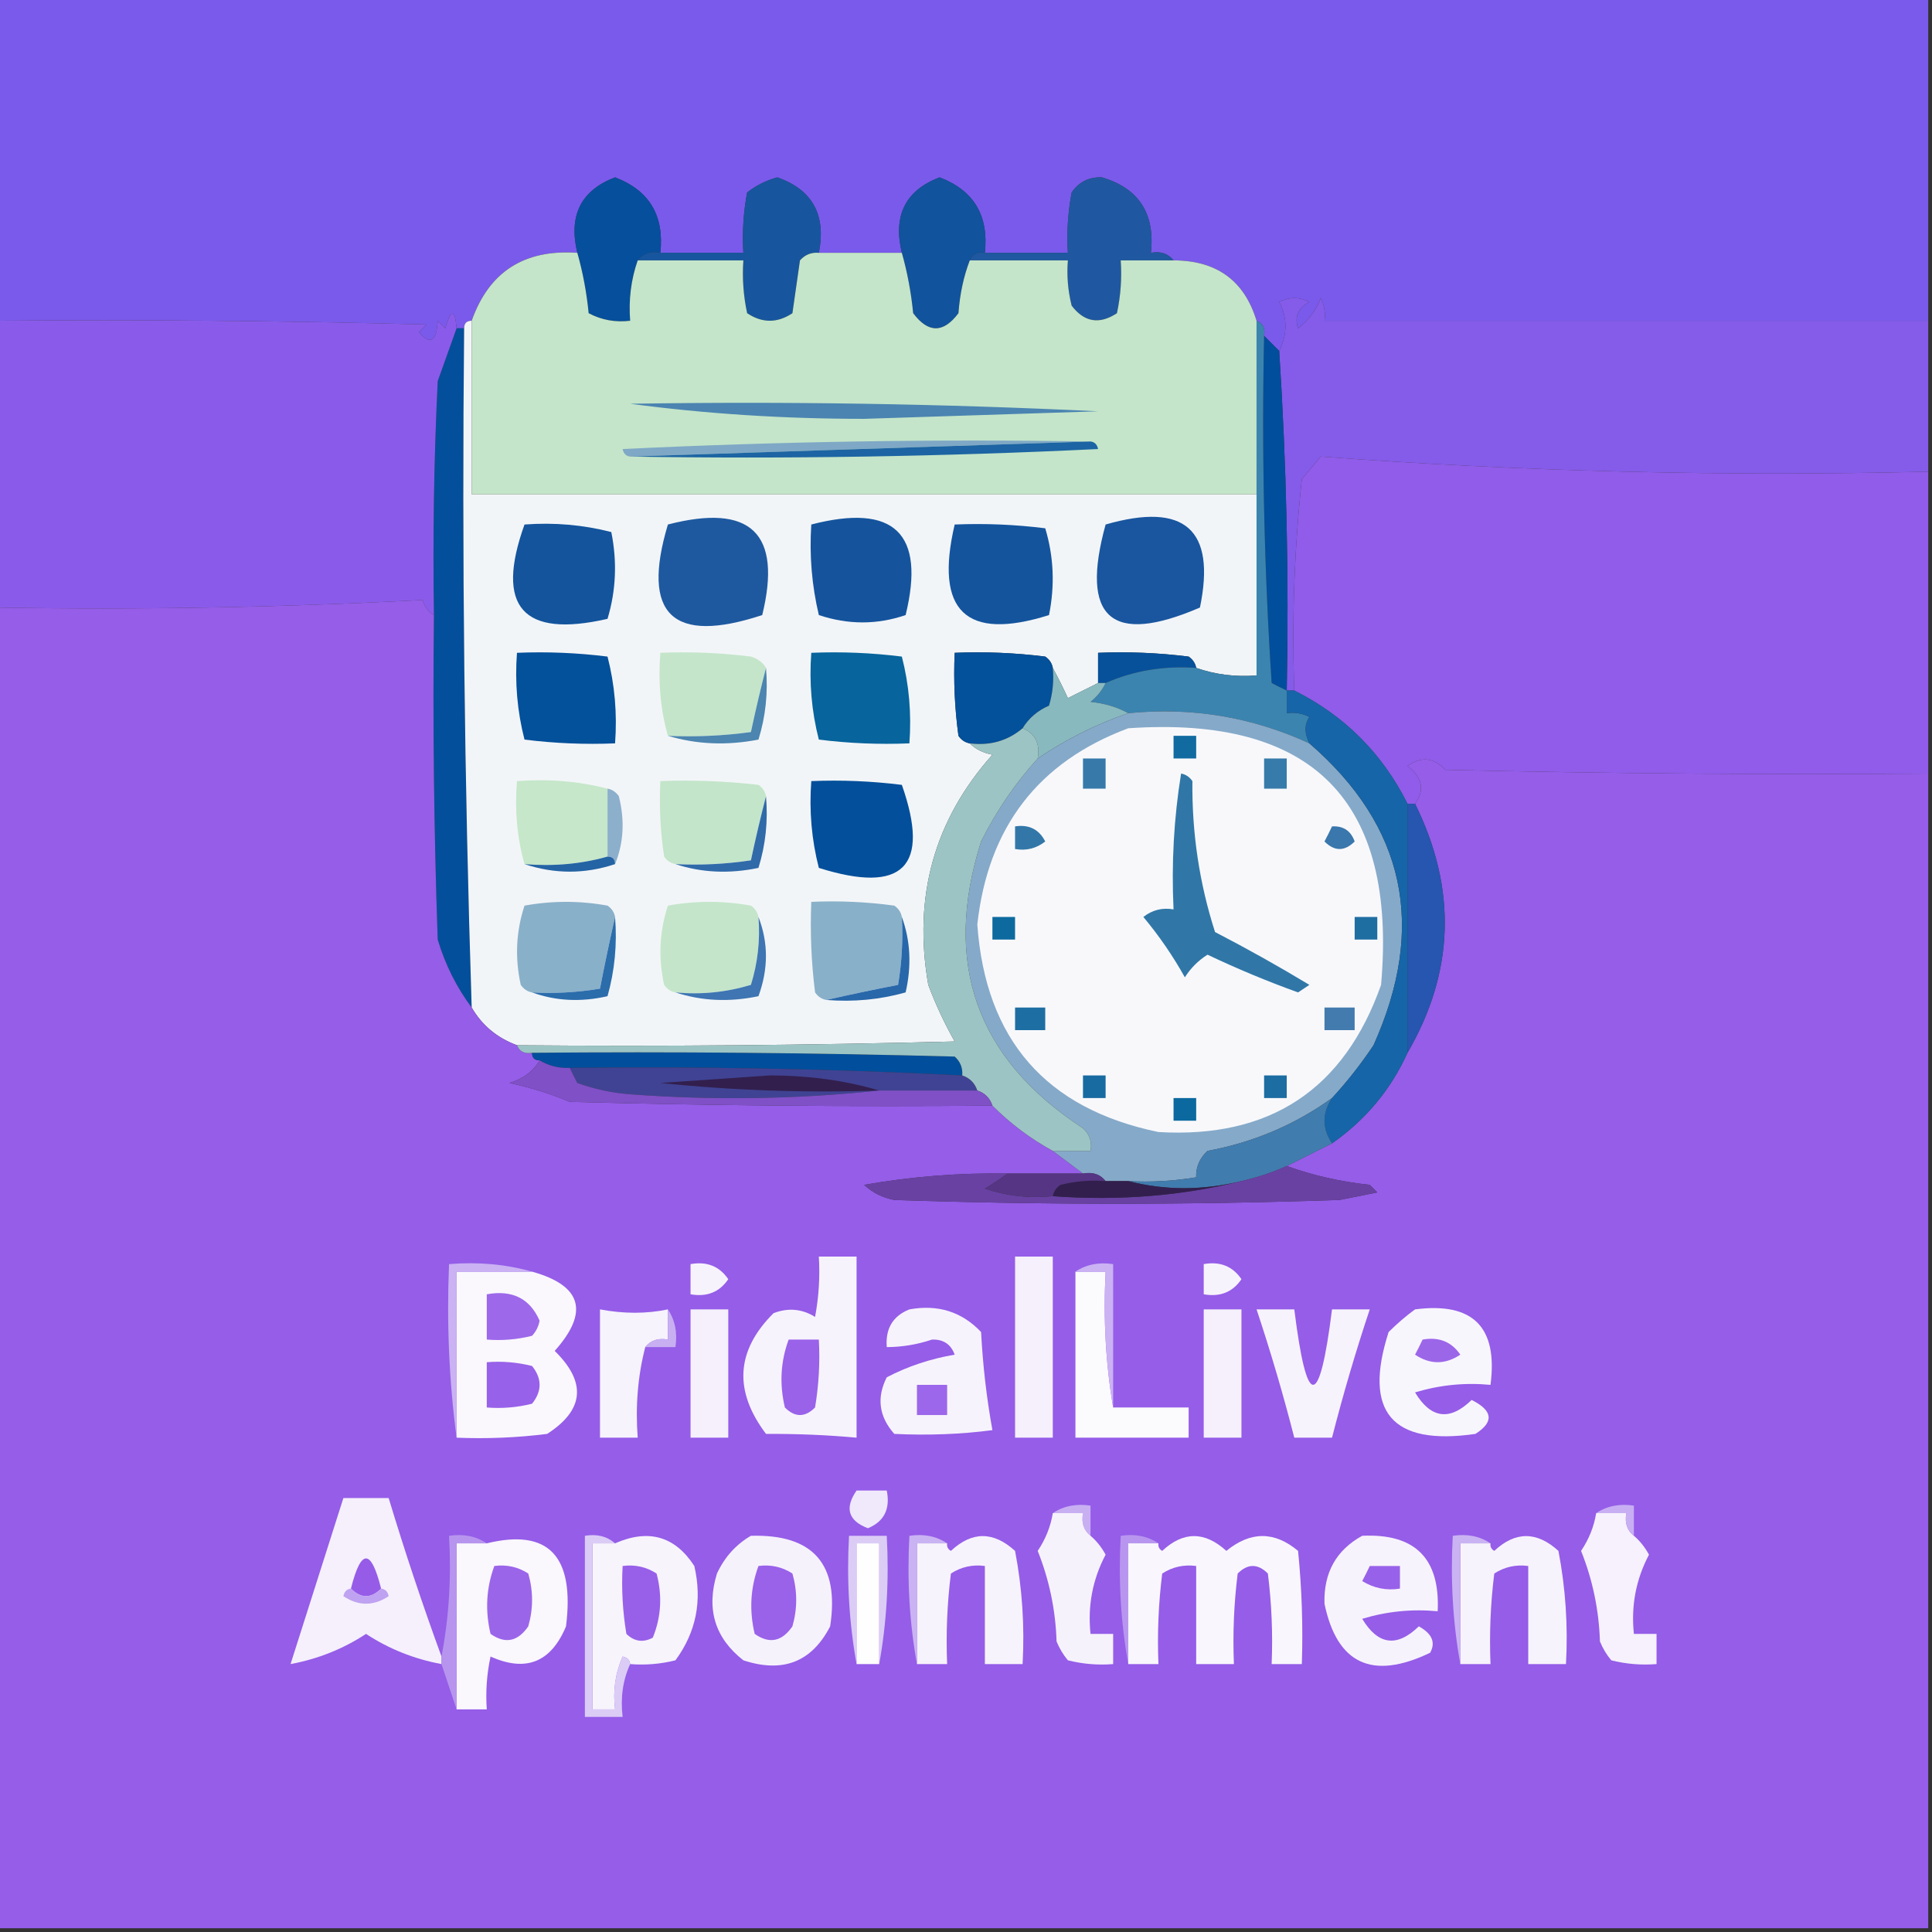 <?xml version="1.0" encoding="UTF-8"?>
<!DOCTYPE svg PUBLIC "-//W3C//DTD SVG 1.1//EN" "http://www.w3.org/Graphics/SVG/1.1/DTD/svg11.dtd">
<svg xmlns="http://www.w3.org/2000/svg" version="1.1" width="256px" height="256px" style="shape-rendering:geometricPrecision; text-rendering:geometricPrecision; image-rendering:optimizeQuality; fill-rule:evenodd; clip-rule:evenodd" xmlns:xlink="http://www.w3.org/1999/xlink">
<rect width="100%" height="100%" fill="#333333" stroke="none"/>
<g><path style="opacity:1" fill="#7a5aeb" d="M -0.5,-0.5 C 84.833,-0.5 170.167,-0.5 255.5,-0.5C 255.5,13.833 255.5,28.167 255.5,42.5C 228.833,42.5 202.167,42.5 175.5,42.5C 175.649,41.448 175.483,40.448 175,39.5C 174.385,41.116 173.385,42.45 172,43.5C 171.493,42.004 171.993,40.837 173.5,40C 172.167,39.333 170.833,39.333 169.5,40C 170.605,42.12 170.605,44.287 169.5,46.5C 168.833,45.833 168.167,45.167 167.5,44.5C 167.672,43.508 167.338,42.842 166.5,42.5C 164.88,37.177 161.214,34.51 155.5,34.5C 154.791,33.596 153.791,33.263 152.5,33.5C 153.064,28.276 150.897,24.943 146,23.5C 144.289,23.439 142.956,24.106 142,25.5C 141.503,28.146 141.336,30.813 141.5,33.5C 137.833,33.5 134.167,33.5 130.5,33.5C 131.034,28.557 129.034,25.224 124.5,23.5C 119.977,25.222 118.311,28.555 119.5,33.5C 115.833,33.5 112.167,33.5 108.5,33.5C 109.494,28.479 107.66,25.145 103,23.5C 101.527,23.903 100.194,24.57 99,25.5C 98.503,28.146 98.336,30.813 98.5,33.5C 94.833,33.5 91.167,33.5 87.5,33.5C 88.034,28.557 86.034,25.224 81.5,23.5C 76.977,25.222 75.311,28.555 76.5,33.5C 69.465,33.008 64.799,36.008 62.5,42.5C 61.833,42.5 61.5,42.833 61.5,43.5C 61.167,43.5 60.833,43.5 60.5,43.5C 60.279,40.903 59.779,40.903 59,43.5C 58.667,43.167 58.333,42.833 58,42.5C 57.851,45.279 57.017,45.779 55.5,44C 55.833,43.667 56.167,43.333 56.5,43C 37.503,42.5 18.503,42.333 -0.5,42.5C -0.5,28.167 -0.5,13.833 -0.5,-0.5 Z"/></g>
<g><path style="opacity:1" fill="#1f58a0" d="M 155.5,34.5 C 153.167,34.5 150.833,34.5 148.5,34.5C 148.663,36.857 148.497,39.19 148,41.5C 145.67,43.032 143.67,42.698 142,40.5C 141.505,38.527 141.338,36.527 141.5,34.5C 137.167,34.5 132.833,34.5 128.5,34.5C 128.842,33.662 129.508,33.328 130.5,33.5C 134.167,33.5 137.833,33.5 141.5,33.5C 141.336,30.813 141.503,28.146 142,25.5C 142.956,24.106 144.289,23.439 146,23.5C 150.897,24.943 153.064,28.276 152.5,33.5C 153.791,33.263 154.791,33.596 155.5,34.5 Z"/></g>
<g><path style="opacity:1" fill="#064f9c" d="M 87.5,33.5 C 86.209,33.263 85.209,33.596 84.5,34.5C 83.612,37.054 83.279,39.721 83.5,42.5C 81.533,42.739 79.7,42.406 78,41.5C 77.728,38.746 77.228,36.08 76.5,33.5C 75.311,28.555 76.977,25.222 81.5,23.5C 86.034,25.224 88.034,28.557 87.5,33.5 Z"/></g>
<g><path style="opacity:1" fill="#17569e" d="M 108.5,33.5 C 107.504,33.414 106.671,33.748 106,34.5C 105.667,36.833 105.333,39.167 105,41.5C 103,42.833 101,42.833 99,41.5C 98.503,39.19 98.337,36.857 98.5,34.5C 93.833,34.5 89.167,34.5 84.5,34.5C 85.209,33.596 86.209,33.263 87.5,33.5C 91.167,33.5 94.833,33.5 98.5,33.5C 98.336,30.813 98.503,28.146 99,25.5C 100.194,24.57 101.527,23.903 103,23.5C 107.66,25.145 109.494,28.479 108.5,33.5 Z"/></g>
<g><path style="opacity:1" fill="#11539d" d="M 130.5,33.5 C 129.508,33.328 128.842,33.662 128.5,34.5C 127.686,36.631 127.186,38.964 127,41.5C 125,44.167 123,44.167 121,41.5C 120.728,38.746 120.228,36.08 119.5,33.5C 118.311,28.555 119.977,25.222 124.5,23.5C 129.034,25.224 131.034,28.557 130.5,33.5 Z"/></g>
<g><path style="opacity:1" fill="#c4e5c9" d="M 76.5,33.5 C 77.228,36.08 77.728,38.746 78,41.5C 79.7,42.406 81.533,42.739 83.5,42.5C 83.279,39.721 83.612,37.054 84.5,34.5C 89.167,34.5 93.833,34.5 98.5,34.5C 98.337,36.857 98.503,39.19 99,41.5C 101,42.833 103,42.833 105,41.5C 105.333,39.167 105.667,36.833 106,34.5C 106.671,33.748 107.504,33.414 108.5,33.5C 112.167,33.5 115.833,33.5 119.5,33.5C 120.228,36.08 120.728,38.746 121,41.5C 123,44.167 125,44.167 127,41.5C 127.186,38.964 127.686,36.631 128.5,34.5C 132.833,34.5 137.167,34.5 141.5,34.5C 141.338,36.527 141.505,38.527 142,40.5C 143.67,42.698 145.67,43.032 148,41.5C 148.497,39.19 148.663,36.857 148.5,34.5C 150.833,34.5 153.167,34.5 155.5,34.5C 161.214,34.51 164.88,37.177 166.5,42.5C 166.5,50.167 166.5,57.833 166.5,65.5C 131.833,65.5 97.167,65.5 62.5,65.5C 62.5,57.833 62.5,50.167 62.5,42.5C 64.799,36.008 69.465,33.008 76.5,33.5 Z"/></g>
<g><path style="opacity:1" fill="#855be9" d="M 255.5,42.5 C 255.5,49.167 255.5,55.833 255.5,62.5C 228.44,63.153 201.607,62.486 175,60.5C 174.167,61.5 173.333,62.5 172.5,63.5C 171.502,72.81 171.168,82.143 171.5,91.5C 171.167,91.5 170.833,91.5 170.5,91.5C 170.801,76.452 170.468,61.452 169.5,46.5C 170.605,44.287 170.605,42.12 169.5,40C 170.833,39.333 172.167,39.333 173.5,40C 171.993,40.837 171.493,42.004 172,43.5C 173.385,42.45 174.385,41.116 175,39.5C 175.483,40.448 175.649,41.448 175.5,42.5C 202.167,42.5 228.833,42.5 255.5,42.5 Z"/></g>
<g><path style="opacity:1" fill="#014e9c" d="M 167.5,44.5 C 168.167,45.167 168.833,45.833 169.5,46.5C 170.468,61.452 170.801,76.452 170.5,91.5C 169.85,91.196 169.183,90.863 168.5,90.5C 167.501,75.181 167.167,59.848 167.5,44.5 Z"/></g>
<g><path style="opacity:1" fill="#4b84b1" d="M 83.5,53.5 C 104.177,53.167 124.844,53.5 145.5,54.5C 135.167,54.833 124.833,55.167 114.5,55.5C 103.811,55.499 93.478,54.832 83.5,53.5 Z"/></g>
<g><path style="opacity:1" fill="#7fa8c6" d="M 144.5,58.5 C 124.167,59.167 103.833,59.833 83.5,60.5C 82.957,60.44 82.624,60.107 82.5,59.5C 103.156,58.5 123.823,58.167 144.5,58.5 Z"/></g>
<g><path style="opacity:1" fill="#034f9c" d="M 60.5,43.5 C 60.833,43.5 61.167,43.5 61.5,43.5C 61.198,73.525 61.531,103.525 62.5,133.5C 60.503,130.84 59.003,127.84 58,124.5C 57.5,110.171 57.333,95.837 57.5,81.5C 57.334,71.161 57.5,60.828 58,50.5C 58.847,48.146 59.681,45.812 60.5,43.5 Z"/></g>
<g><path style="opacity:1" fill="#1c64a3" d="M 144.5,58.5 C 145.043,58.56 145.376,58.893 145.5,59.5C 124.844,60.5 104.177,60.833 83.5,60.5C 103.833,59.833 124.167,59.167 144.5,58.5 Z"/></g>
<g><path style="opacity:1" fill="#8a5bea" d="M 60.5,43.5 C 59.681,45.812 58.847,48.146 58,50.5C 57.5,60.828 57.334,71.161 57.5,81.5C 56.778,81.082 56.278,80.416 56,79.5C 37.243,80.493 18.41,80.826 -0.5,80.5C -0.5,67.833 -0.5,55.167 -0.5,42.5C 18.503,42.333 37.503,42.5 56.5,43C 56.167,43.333 55.833,43.667 55.5,44C 57.017,45.779 57.851,45.279 58,42.5C 58.333,42.833 58.667,43.167 59,43.5C 59.779,40.903 60.279,40.903 60.5,43.5 Z"/></g>
<g><path style="opacity:1" fill="#f2f5f8" d="M 62.5,42.5 C 62.5,50.167 62.5,57.833 62.5,65.5C 97.167,65.5 131.833,65.5 166.5,65.5C 166.5,73.5 166.5,81.5 166.5,89.5C 163.721,89.721 161.054,89.388 158.5,88.5C 158.389,87.883 158.056,87.383 157.5,87C 153.514,86.501 149.514,86.335 145.5,86.5C 145.5,87.833 145.5,89.167 145.5,90.5C 144.193,91.153 142.86,91.82 141.5,92.5C 140.828,91.051 140.161,89.718 139.5,88.5C 139.389,87.883 139.056,87.383 138.5,87C 134.514,86.501 130.514,86.335 126.5,86.5C 126.335,90.182 126.501,93.848 127,97.5C 127.383,98.056 127.883,98.389 128.5,98.5C 129.263,99.268 130.263,99.768 131.5,100C 123.793,108.643 120.96,118.81 123,130.5C 123.977,133.102 125.144,135.602 126.5,138C 107.17,138.5 87.836,138.667 68.5,138.5C 65.865,137.527 63.865,135.86 62.5,133.5C 61.531,103.525 61.198,73.525 61.5,43.5C 61.5,42.833 61.833,42.5 62.5,42.5 Z"/></g>
<g><path style="opacity:1" fill="#13549d" d="M 69.5,69.5 C 73.437,69.207 77.27,69.54 81,70.5C 81.793,74.423 81.626,78.256 80.5,82C 69.25,84.582 65.584,80.415 69.5,69.5 Z"/></g>
<g><path style="opacity:1" fill="#1e59a0" d="M 88.5,69.5 C 99.487,66.656 103.654,70.656 101,81.5C 89.091,85.424 84.925,81.424 88.5,69.5 Z"/></g>
<g><path style="opacity:1" fill="#15549d" d="M 107.5,69.5 C 118.487,66.656 122.654,70.656 120,81.5C 116.214,82.795 112.38,82.795 108.5,81.5C 107.567,77.57 107.234,73.57 107.5,69.5 Z"/></g>
<g><path style="opacity:1" fill="#14549d" d="M 126.5,69.5 C 130.514,69.335 134.514,69.501 138.5,70C 139.626,73.744 139.793,77.577 139,81.5C 127.975,84.979 123.809,80.979 126.5,69.5 Z"/></g>
<g><path style="opacity:1" fill="#19569f" d="M 146.5,69.5 C 156.973,66.483 161.139,70.15 159,80.5C 147.245,85.581 143.078,81.914 146.5,69.5 Z"/></g>
<g><path style="opacity:1" fill="#905ce9" d="M 255.5,62.5 C 255.5,75.833 255.5,89.167 255.5,102.5C 234.164,102.667 212.831,102.5 191.5,102C 189.973,100.368 188.307,100.201 186.5,101.5C 188.484,103.046 188.817,104.713 187.5,106.5C 187.167,106.5 186.833,106.5 186.5,106.5C 183.16,99.827 178.16,94.827 171.5,91.5C 171.168,82.143 171.502,72.81 172.5,63.5C 173.333,62.5 174.167,61.5 175,60.5C 201.607,62.486 228.44,63.153 255.5,62.5 Z"/></g>
<g><path style="opacity:1" fill="#03509b" d="M 68.5,86.5 C 72.514,86.335 76.514,86.501 80.5,87C 81.46,90.73 81.793,94.563 81.5,98.5C 77.486,98.665 73.486,98.499 69.5,98C 68.54,94.27 68.207,90.437 68.5,86.5 Z"/></g>
<g><path style="opacity:1" fill="#c4e5ca" d="M 101.5,88.5 C 100.795,91.228 100.128,94.061 99.5,97C 95.848,97.499 92.182,97.665 88.5,97.5C 87.518,94.038 87.185,90.371 87.5,86.5C 91.514,86.335 95.514,86.501 99.5,87C 100.416,87.278 101.082,87.778 101.5,88.5 Z"/></g>
<g><path style="opacity:1" fill="#07649c" d="M 107.5,86.5 C 111.514,86.335 115.514,86.501 119.5,87C 120.46,90.73 120.793,94.563 120.5,98.5C 116.486,98.665 112.486,98.499 108.5,98C 107.54,94.27 107.207,90.437 107.5,86.5 Z"/></g>
<g><path style="opacity:1" fill="#03509b" d="M 139.5,88.5 C 139.66,90.199 139.494,91.866 139,93.5C 137.482,94.163 136.315,95.163 135.5,96.5C 133.521,98.168 131.188,98.834 128.5,98.5C 127.883,98.389 127.383,98.056 127,97.5C 126.501,93.848 126.335,90.182 126.5,86.5C 130.514,86.335 134.514,86.501 138.5,87C 139.056,87.383 139.389,87.883 139.5,88.5 Z"/></g>
<g><path style="opacity:1" fill="#07519b" d="M 158.5,88.5 C 154.21,88.198 150.21,88.864 146.5,90.5C 146.167,90.5 145.833,90.5 145.5,90.5C 145.5,89.167 145.5,87.833 145.5,86.5C 149.514,86.335 153.514,86.501 157.5,87C 158.056,87.383 158.389,87.883 158.5,88.5 Z"/></g>
<g><path style="opacity:1" fill="#3b84af" d="M 166.5,42.5 C 167.338,42.842 167.672,43.508 167.5,44.5C 167.167,59.848 167.501,75.181 168.5,90.5C 169.183,90.863 169.85,91.196 170.5,91.5C 170.5,92.5 170.5,93.5 170.5,94.5C 171.552,94.35 172.552,94.517 173.5,95C 172.829,95.986 172.829,97.153 173.5,98.5C 165.905,95.001 157.905,93.668 149.5,94.5C 148.048,93.698 146.382,93.198 144.5,93C 145.381,92.292 146.047,91.458 146.5,90.5C 150.21,88.864 154.21,88.198 158.5,88.5C 161.054,89.388 163.721,89.721 166.5,89.5C 166.5,81.5 166.5,73.5 166.5,65.5C 166.5,57.833 166.5,50.167 166.5,42.5 Z"/></g>
<g><path style="opacity:1" fill="#88b9bf" d="M 139.5,88.5 C 140.161,89.718 140.828,91.051 141.5,92.5C 142.86,91.82 144.193,91.153 145.5,90.5C 145.833,90.5 146.167,90.5 146.5,90.5C 146.047,91.458 145.381,92.292 144.5,93C 146.382,93.198 148.048,93.698 149.5,94.5C 145.297,95.935 141.297,97.935 137.5,100.5C 137.843,98.517 137.176,97.183 135.5,96.5C 136.315,95.163 137.482,94.163 139,93.5C 139.494,91.866 139.66,90.199 139.5,88.5 Z"/></g>
<g><path style="opacity:1" fill="#4b85b0" d="M 101.5,88.5 C 101.784,91.777 101.451,94.943 100.5,98C 96.311,98.812 92.311,98.645 88.5,97.5C 92.182,97.665 95.848,97.499 99.5,97C 100.128,94.061 100.795,91.228 101.5,88.5 Z"/></g>
<g><path style="opacity:1" fill="#955de8" d="M 57.5,81.5 C 57.333,95.837 57.5,110.171 58,124.5C 59.003,127.84 60.503,130.84 62.5,133.5C 63.865,135.86 65.865,137.527 68.5,138.5C 68.842,139.338 69.508,139.672 70.5,139.5C 70.5,140.167 70.833,140.5 71.5,140.5C 70.665,141.943 69.332,142.943 67.5,143.5C 70.304,144.105 72.971,144.938 75.5,146C 94.164,146.5 112.83,146.667 131.5,146.5C 133.878,148.878 136.545,150.878 139.5,152.5C 140.833,153.5 142.167,154.5 143.5,155.5C 140.167,155.5 136.833,155.5 133.5,155.5C 127.12,155.393 120.787,155.893 114.5,157C 115.623,158.044 116.956,158.71 118.5,159C 138.167,159.667 157.833,159.667 177.5,159C 179.167,158.667 180.833,158.333 182.5,158C 182.167,157.667 181.833,157.333 181.5,157C 177.608,156.581 173.942,155.748 170.5,154.5C 172.5,153.5 174.5,152.5 176.5,151.5C 180.957,148.381 184.291,144.381 186.5,139.5C 192.734,128.769 193.068,117.769 187.5,106.5C 188.817,104.713 188.484,103.046 186.5,101.5C 188.307,100.201 189.973,100.368 191.5,102C 212.831,102.5 234.164,102.667 255.5,102.5C 255.5,153.5 255.5,204.5 255.5,255.5C 170.167,255.5 84.833,255.5 -0.5,255.5C -0.5,197.167 -0.5,138.833 -0.5,80.5C 18.41,80.826 37.243,80.493 56,79.5C 56.278,80.416 56.778,81.082 57.5,81.5 Z"/></g>
<g><path style="opacity:1" fill="#c6e7ca" d="M 80.5,104.5 C 80.5,107.5 80.5,110.5 80.5,113.5C 77.038,114.482 73.371,114.815 69.5,114.5C 68.518,111.038 68.185,107.371 68.5,103.5C 72.702,103.183 76.702,103.517 80.5,104.5 Z"/></g>
<g><path style="opacity:1" fill="#c3e5ca" d="M 101.5,105.5 C 100.795,108.228 100.128,111.061 99.5,114C 96.183,114.498 92.85,114.665 89.5,114.5C 88.883,114.389 88.383,114.056 88,113.5C 87.502,110.183 87.335,106.85 87.5,103.5C 91.846,103.334 96.179,103.501 100.5,104C 101.056,104.383 101.389,104.883 101.5,105.5 Z"/></g>
<g><path style="opacity:1" fill="#034f9b" d="M 107.5,103.5 C 111.514,103.334 115.514,103.501 119.5,104C 123.315,114.852 119.648,118.519 108.5,115C 107.54,111.27 107.207,107.437 107.5,103.5 Z"/></g>
<g><path style="opacity:1" fill="#85a9c9" d="M 149.5,94.5 C 157.905,93.668 165.905,95.001 173.5,98.5C 186.215,109.485 189.048,122.818 182,138.5C 180.334,140.996 178.5,143.329 176.5,145.5C 171.567,149.047 166.067,151.38 160,152.5C 158.946,153.482 158.446,154.649 158.5,156C 155.518,156.498 152.518,156.665 149.5,156.5C 148.5,156.5 147.5,156.5 146.5,156.5C 145.791,155.596 144.791,155.263 143.5,155.5C 142.167,154.5 140.833,153.5 139.5,152.5C 141.167,152.5 142.833,152.5 144.5,152.5C 144.719,151.325 144.386,150.325 143.5,149.5C 129.374,140.291 124.874,127.624 130,111.5C 132.016,107.458 134.516,103.791 137.5,100.5C 141.297,97.935 145.297,95.935 149.5,94.5 Z"/></g>
<g><path style="opacity:1" fill="#f8f8fb" d="M 149.5,96.5 C 173.979,94.812 185.146,106.146 183,130.5C 178.098,144.373 168.265,150.873 153.5,150C 138.587,146.917 130.587,137.751 129.5,122.5C 130.916,109.616 137.583,100.95 149.5,96.5 Z"/></g>
<g><path style="opacity:1" fill="#377baa" d="M 167.5,100.5 C 168.5,100.5 169.5,100.5 170.5,100.5C 170.5,101.833 170.5,103.167 170.5,104.5C 169.5,104.5 168.5,104.5 167.5,104.5C 167.5,103.167 167.5,101.833 167.5,100.5 Z"/></g>
<g><path style="opacity:1" fill="#377aaa" d="M 143.5,100.5 C 144.5,100.5 145.5,100.5 146.5,100.5C 146.5,101.833 146.5,103.167 146.5,104.5C 145.5,104.5 144.5,104.5 143.5,104.5C 143.5,103.167 143.5,101.833 143.5,100.5 Z"/></g>
<g><path style="opacity:1" fill="#116ba0" d="M 155.5,97.5 C 156.5,97.5 157.5,97.5 158.5,97.5C 158.5,98.5 158.5,99.5 158.5,100.5C 157.5,100.5 156.5,100.5 155.5,100.5C 155.5,99.5 155.5,98.5 155.5,97.5 Z"/></g>
<g><path style="opacity:1" fill="#8cafcc" d="M 80.5,104.5 C 81.117,104.611 81.617,104.944 82,105.5C 82.805,108.696 82.638,111.696 81.5,114.5C 81.5,113.833 81.167,113.5 80.5,113.5C 80.5,110.5 80.5,107.5 80.5,104.5 Z"/></g>
<g><path style="opacity:1" fill="#3377a8" d="M 134.5,109.5 C 136.346,109.222 137.68,109.889 138.5,111.5C 137.311,112.429 135.978,112.762 134.5,112.5C 134.5,111.5 134.5,110.5 134.5,109.5 Z"/></g>
<g><path style="opacity:1" fill="#3977ac" d="M 176.5,109.5 C 177.995,109.415 178.995,110.081 179.5,111.5C 178.167,112.833 176.833,112.833 175.5,111.5C 175.863,110.817 176.196,110.15 176.5,109.5 Z"/></g>
<g><path style="opacity:1" fill="#2464a4" d="M 80.5,113.5 C 81.167,113.5 81.5,113.833 81.5,114.5C 77.5,115.833 73.5,115.833 69.5,114.5C 73.371,114.815 77.038,114.482 80.5,113.5 Z"/></g>
<g><path style="opacity:1" fill="#306aa9" d="M 101.5,105.5 C 101.784,108.777 101.451,111.943 100.5,115C 96.642,115.81 92.976,115.643 89.5,114.5C 92.85,114.665 96.183,114.498 99.5,114C 100.128,111.061 100.795,108.228 101.5,105.5 Z"/></g>
<g><path style="opacity:1" fill="#2656b0" d="M 186.5,106.5 C 186.833,106.5 187.167,106.5 187.5,106.5C 193.068,117.769 192.734,128.769 186.5,139.5C 186.5,128.5 186.5,117.5 186.5,106.5 Z"/></g>
<g><path style="opacity:1" fill="#89b0c9" d="M 81.5,121.5 C 80.799,124.563 80.132,127.73 79.5,131C 76.518,131.498 73.518,131.665 70.5,131.5C 69.883,131.389 69.383,131.056 69,130.5C 68.211,126.909 68.378,123.409 69.5,120C 73.167,119.333 76.833,119.333 80.5,120C 81.056,120.383 81.389,120.883 81.5,121.5 Z"/></g>
<g><path style="opacity:1" fill="#c4e5ca" d="M 100.5,121.5 C 100.74,124.579 100.407,127.579 99.5,130.5C 96.232,131.487 92.898,131.82 89.5,131.5C 88.883,131.389 88.383,131.056 88,130.5C 87.211,126.909 87.378,123.409 88.5,120C 92.167,119.333 95.833,119.333 99.5,120C 100.056,120.383 100.389,120.883 100.5,121.5 Z"/></g>
<g><path style="opacity:1" fill="#88b0c9" d="M 119.5,121.5 C 119.665,124.518 119.498,127.518 119,130.5C 115.73,131.132 112.563,131.799 109.5,132.5C 108.883,132.389 108.383,132.056 108,131.5C 107.501,127.514 107.334,123.514 107.5,119.5C 111.182,119.335 114.848,119.501 118.5,120C 119.056,120.383 119.389,120.883 119.5,121.5 Z"/></g>
<g><path style="opacity:1" fill="#3077a7" d="M 156.5,102.5 C 157.117,102.611 157.617,102.944 158,103.5C 157.926,110.383 158.926,117.05 161,123.5C 165.314,125.736 169.481,128.07 173.5,130.5C 173,130.833 172.5,131.167 172,131.5C 167.919,130.029 163.919,128.362 160,126.5C 158.779,127.272 157.779,128.272 157,129.5C 155.414,126.659 153.58,123.993 151.5,121.5C 152.689,120.571 154.022,120.238 155.5,120.5C 155.211,114.409 155.545,108.409 156.5,102.5 Z"/></g>
<g><path style="opacity:1" fill="#1f6ea2" d="M 179.5,121.5 C 180.5,121.5 181.5,121.5 182.5,121.5C 182.5,122.5 182.5,123.5 182.5,124.5C 181.5,124.5 180.5,124.5 179.5,124.5C 179.5,123.5 179.5,122.5 179.5,121.5 Z"/></g>
<g><path style="opacity:1" fill="#0d6a9f" d="M 131.5,121.5 C 132.5,121.5 133.5,121.5 134.5,121.5C 134.5,122.5 134.5,123.5 134.5,124.5C 133.5,124.5 132.5,124.5 131.5,124.5C 131.5,123.5 131.5,122.5 131.5,121.5 Z"/></g>
<g><path style="opacity:1" fill="#2b6cab" d="M 81.5,121.5 C 81.789,125.106 81.456,128.606 80.5,132C 76.973,132.808 73.64,132.641 70.5,131.5C 73.518,131.665 76.518,131.498 79.5,131C 80.132,127.73 80.799,124.563 81.5,121.5 Z"/></g>
<g><path style="opacity:1" fill="#3e75b2" d="M 100.5,121.5 C 101.82,124.899 101.82,128.399 100.5,132C 96.642,132.81 92.976,132.643 89.5,131.5C 92.898,131.82 96.232,131.487 99.5,130.5C 100.407,127.579 100.74,124.579 100.5,121.5 Z"/></g>
<g><path style="opacity:1" fill="#2867a9" d="M 119.5,121.5 C 120.641,124.64 120.808,127.973 120,131.5C 116.606,132.456 113.106,132.789 109.5,132.5C 112.563,131.799 115.73,131.132 119,130.5C 119.498,127.518 119.665,124.518 119.5,121.5 Z"/></g>
<g><path style="opacity:1" fill="#1d6fa3" d="M 134.5,133.5 C 135.833,133.5 137.167,133.5 138.5,133.5C 138.5,134.5 138.5,135.5 138.5,136.5C 137.167,136.5 135.833,136.5 134.5,136.5C 134.5,135.5 134.5,134.5 134.5,133.5 Z"/></g>
<g><path style="opacity:1" fill="#437baf" d="M 175.5,133.5 C 176.833,133.5 178.167,133.5 179.5,133.5C 179.5,134.5 179.5,135.5 179.5,136.5C 178.167,136.5 176.833,136.5 175.5,136.5C 175.5,135.5 175.5,134.5 175.5,133.5 Z"/></g>
<g><path style="opacity:1" fill="#1665a8" d="M 170.5,91.5 C 170.833,91.5 171.167,91.5 171.5,91.5C 178.16,94.827 183.16,99.827 186.5,106.5C 186.5,117.5 186.5,128.5 186.5,139.5C 184.291,144.381 180.957,148.381 176.5,151.5C 175.167,149.5 175.167,147.5 176.5,145.5C 178.5,143.329 180.334,140.996 182,138.5C 189.048,122.818 186.215,109.485 173.5,98.5C 172.829,97.153 172.829,95.986 173.5,95C 172.552,94.517 171.552,94.35 170.5,94.5C 170.5,93.5 170.5,92.5 170.5,91.5 Z"/></g>
<g><path style="opacity:1" fill="#014e9c" d="M 70.5,139.5 C 89.17,139.333 107.836,139.5 126.5,140C 127.252,140.671 127.586,141.504 127.5,142.5C 110.183,141.622 92.85,141.288 75.5,141.5C 74.041,141.567 72.708,141.234 71.5,140.5C 70.833,140.5 70.5,140.167 70.5,139.5 Z"/></g>
<g><path style="opacity:1" fill="#404393" d="M 75.5,141.5 C 92.85,141.288 110.183,141.622 127.5,142.5C 128.5,142.833 129.167,143.5 129.5,144.5C 125.167,144.5 120.833,144.5 116.5,144.5C 105.674,145.659 94.674,145.826 83.5,145C 81.1,144.814 78.766,144.314 76.5,143.5C 76.137,142.817 75.804,142.15 75.5,141.5 Z"/></g>
<g><path style="opacity:1" fill="#321f4e" d="M 116.5,144.5 C 106.81,144.832 97.144,144.498 87.5,143.5C 92.333,143.167 97.167,142.833 102,142.5C 107.216,142.506 112.049,143.173 116.5,144.5 Z"/></g>
<g><path style="opacity:1" fill="#9cc4c4" d="M 135.5,96.5 C 137.176,97.183 137.843,98.517 137.5,100.5C 134.516,103.791 132.016,107.458 130,111.5C 124.874,127.624 129.374,140.291 143.5,149.5C 144.386,150.325 144.719,151.325 144.5,152.5C 142.833,152.5 141.167,152.5 139.5,152.5C 136.545,150.878 133.878,148.878 131.5,146.5C 131.167,145.5 130.5,144.833 129.5,144.5C 129.167,143.5 128.5,142.833 127.5,142.5C 127.586,141.504 127.252,140.671 126.5,140C 107.836,139.5 89.17,139.333 70.5,139.5C 69.508,139.672 68.842,139.338 68.5,138.5C 87.836,138.667 107.17,138.5 126.5,138C 125.144,135.602 123.977,133.102 123,130.5C 120.96,118.81 123.793,108.643 131.5,100C 130.263,99.768 129.263,99.268 128.5,98.5C 131.188,98.834 133.521,98.168 135.5,96.5 Z"/></g>
<g><path style="opacity:1" fill="#186ba1" d="M 143.5,142.5 C 144.5,142.5 145.5,142.5 146.5,142.5C 146.5,143.5 146.5,144.5 146.5,145.5C 145.5,145.5 144.5,145.5 143.5,145.5C 143.5,144.5 143.5,143.5 143.5,142.5 Z"/></g>
<g><path style="opacity:1" fill="#1b6da2" d="M 167.5,142.5 C 168.5,142.5 169.5,142.5 170.5,142.5C 170.5,143.5 170.5,144.5 170.5,145.5C 169.5,145.5 168.5,145.5 167.5,145.5C 167.5,144.5 167.5,143.5 167.5,142.5 Z"/></g>
<g><path style="opacity:1" fill="#8050c7" d="M 71.5,140.5 C 72.708,141.234 74.041,141.567 75.5,141.5C 75.804,142.15 76.137,142.817 76.5,143.5C 78.766,144.314 81.1,144.814 83.5,145C 94.674,145.826 105.674,145.659 116.5,144.5C 120.833,144.5 125.167,144.5 129.5,144.5C 130.5,144.833 131.167,145.5 131.5,146.5C 112.83,146.667 94.164,146.5 75.5,146C 72.971,144.938 70.304,144.105 67.5,143.5C 69.332,142.943 70.665,141.943 71.5,140.5 Z"/></g>
<g><path style="opacity:1" fill="#0b699f" d="M 155.5,145.5 C 156.5,145.5 157.5,145.5 158.5,145.5C 158.5,146.5 158.5,147.5 158.5,148.5C 157.5,148.5 156.5,148.5 155.5,148.5C 155.5,147.5 155.5,146.5 155.5,145.5 Z"/></g>
<g><path style="opacity:1" fill="#417cae" d="M 176.5,145.5 C 175.167,147.5 175.167,149.5 176.5,151.5C 174.5,152.5 172.5,153.5 170.5,154.5C 168.579,155.363 166.579,156.029 164.5,156.5C 159.369,157.751 154.369,157.751 149.5,156.5C 152.518,156.665 155.518,156.498 158.5,156C 158.446,154.649 158.946,153.482 160,152.5C 166.067,151.38 171.567,149.047 176.5,145.5 Z"/></g>
<g><path style="opacity:1" fill="#6941a3" d="M 170.5,154.5 C 173.942,155.748 177.608,156.581 181.5,157C 181.833,157.333 182.167,157.667 182.5,158C 180.833,158.333 179.167,158.667 177.5,159C 157.833,159.667 138.167,159.667 118.5,159C 116.956,158.71 115.623,158.044 114.5,157C 120.787,155.893 127.12,155.393 133.5,155.5C 132.602,156.158 131.602,156.824 130.5,157.5C 133.428,158.484 136.428,158.817 139.5,158.5C 148.234,159.135 156.567,158.468 164.5,156.5C 166.579,156.029 168.579,155.363 170.5,154.5 Z"/></g>
<g><path style="opacity:1" fill="#321f4e" d="M 146.5,156.5 C 147.5,156.5 148.5,156.5 149.5,156.5C 154.369,157.751 159.369,157.751 164.5,156.5C 156.567,158.468 148.234,159.135 139.5,158.5C 139.611,157.883 139.944,157.383 140.5,157C 142.473,156.505 144.473,156.338 146.5,156.5 Z"/></g>
<g><path style="opacity:1" fill="#563585" d="M 133.5,155.5 C 136.833,155.5 140.167,155.5 143.5,155.5C 144.791,155.263 145.791,155.596 146.5,156.5C 144.473,156.338 142.473,156.505 140.5,157C 139.944,157.383 139.611,157.883 139.5,158.5C 136.428,158.817 133.428,158.484 130.5,157.5C 131.602,156.824 132.602,156.158 133.5,155.5 Z"/></g>
<g><path style="opacity:1" fill="#f7f3fc" d="M 91.5,167.5 C 93.665,167.116 95.332,167.783 96.5,169.5C 95.332,171.217 93.665,171.884 91.5,171.5C 91.5,170.167 91.5,168.833 91.5,167.5 Z"/></g>
<g><path style="opacity:1" fill="#f7f3fc" d="M 108.5,166.5 C 110.167,166.5 111.833,166.5 113.5,166.5C 113.5,174.5 113.5,182.5 113.5,190.5C 109.644,190.145 105.644,189.978 101.5,190C 97.19,184.286 97.523,178.953 102.5,174C 104.441,173.257 106.274,173.424 108,174.5C 108.497,171.854 108.664,169.187 108.5,166.5 Z"/></g>
<g><path style="opacity:1" fill="#f5f0fc" d="M 134.5,166.5 C 136.167,166.5 137.833,166.5 139.5,166.5C 139.5,174.5 139.5,182.5 139.5,190.5C 137.833,190.5 136.167,190.5 134.5,190.5C 134.5,182.5 134.5,174.5 134.5,166.5 Z"/></g>
<g><path style="opacity:1" fill="#f7f3fc" d="M 159.5,167.5 C 161.665,167.116 163.332,167.783 164.5,169.5C 163.332,171.217 161.665,171.884 159.5,171.5C 159.5,170.167 159.5,168.833 159.5,167.5 Z"/></g>
<g><path style="opacity:1" fill="#faf8fd" d="M 70.5,168.5 C 77.104,170.342 78.104,173.842 73.5,179C 77.748,183.163 77.414,186.829 72.5,190C 68.514,190.499 64.514,190.666 60.5,190.5C 60.5,183.167 60.5,175.833 60.5,168.5C 63.833,168.5 67.167,168.5 70.5,168.5 Z"/></g>
<g><path style="opacity:1" fill="#fbfafd" d="M 142.5,168.5 C 143.833,168.5 145.167,168.5 146.5,168.5C 146.177,174.69 146.51,180.69 147.5,186.5C 150.833,186.5 154.167,186.5 157.5,186.5C 157.5,187.833 157.5,189.167 157.5,190.5C 152.5,190.5 147.5,190.5 142.5,190.5C 142.5,183.167 142.5,175.833 142.5,168.5 Z"/></g>
<g><path style="opacity:1" fill="#9d68ea" d="M 64.5,171.5 C 67.881,170.888 70.214,172.054 71.5,175C 71.355,175.772 71.022,176.439 70.5,177C 68.527,177.495 66.527,177.662 64.5,177.5C 64.5,175.5 64.5,173.5 64.5,171.5 Z"/></g>
<g><path style="opacity:1" fill="#f6f3fc" d="M 88.5,173.5 C 88.5,174.833 88.5,176.167 88.5,177.5C 87.209,177.263 86.209,177.596 85.5,178.5C 84.517,182.298 84.183,186.298 84.5,190.5C 82.833,190.5 81.167,190.5 79.5,190.5C 79.5,184.833 79.5,179.167 79.5,173.5C 82.654,174.095 85.654,174.095 88.5,173.5 Z"/></g>
<g><path style="opacity:1" fill="#f7f3fc" d="M 120.5,173.5 C 124.287,172.814 127.454,173.814 130,176.5C 130.226,180.887 130.726,185.221 131.5,189.5C 127.371,190.047 123.038,190.213 118.5,190C 116.464,187.701 116.131,185.201 117.5,182.5C 120.286,181.044 123.286,180.044 126.5,179.5C 126,178.119 125,177.453 123.5,177.5C 121.547,178.156 119.547,178.489 117.5,178.5C 117.31,176.041 118.31,174.374 120.5,173.5 Z"/></g>
<g><path style="opacity:1" fill="#f8f6fd" d="M 187.5,173.5 C 195.167,172.5 198.5,175.833 197.5,183.5C 194.102,183.18 190.768,183.513 187.5,184.5C 189.599,187.984 192.099,188.318 195,185.5C 197.826,186.917 197.993,188.417 195.5,190C 184.429,191.598 180.595,187.098 184,176.5C 185.145,175.364 186.312,174.364 187.5,173.5 Z"/></g>
<g><path style="opacity:1" fill="#cab2f3" d="M 70.5,168.5 C 67.167,168.5 63.833,168.5 60.5,168.5C 60.5,175.833 60.5,183.167 60.5,190.5C 59.508,183.018 59.175,175.352 59.5,167.5C 63.371,167.185 67.038,167.518 70.5,168.5 Z"/></g>
<g><path style="opacity:1" fill="#c8aff2" d="M 88.5,173.5 C 89.451,174.919 89.784,176.585 89.5,178.5C 88.167,178.5 86.833,178.5 85.5,178.5C 86.209,177.596 87.209,177.263 88.5,177.5C 88.5,176.167 88.5,174.833 88.5,173.5 Z"/></g>
<g><path style="opacity:1" fill="#f5f0fc" d="M 91.5,173.5 C 93.167,173.5 94.833,173.5 96.5,173.5C 96.5,179.167 96.5,184.833 96.5,190.5C 94.833,190.5 93.167,190.5 91.5,190.5C 91.5,184.833 91.5,179.167 91.5,173.5 Z"/></g>
<g><path style="opacity:1" fill="#cbb2f3" d="M 142.5,168.5 C 143.919,167.549 145.585,167.216 147.5,167.5C 147.5,173.833 147.5,180.167 147.5,186.5C 146.51,180.69 146.177,174.69 146.5,168.5C 145.167,168.5 143.833,168.5 142.5,168.5 Z"/></g>
<g><path style="opacity:1" fill="#f5f0fc" d="M 159.5,173.5 C 161.167,173.5 162.833,173.5 164.5,173.5C 164.5,179.167 164.5,184.833 164.5,190.5C 162.833,190.5 161.167,190.5 159.5,190.5C 159.5,184.833 159.5,179.167 159.5,173.5 Z"/></g>
<g><path style="opacity:1" fill="#f7f3fc" d="M 166.5,173.5 C 168.167,173.5 169.833,173.5 171.5,173.5C 173.163,186.821 174.829,186.821 176.5,173.5C 178.167,173.5 179.833,173.5 181.5,173.5C 179.635,179.097 177.968,184.763 176.5,190.5C 174.833,190.5 173.167,190.5 171.5,190.5C 170.036,184.775 168.369,179.108 166.5,173.5 Z"/></g>
<g><path style="opacity:1" fill="#9c66e9" d="M 188.5,177.5 C 190.665,177.116 192.332,177.783 193.5,179.5C 191.5,180.833 189.5,180.833 187.5,179.5C 187.863,178.817 188.196,178.15 188.5,177.5 Z"/></g>
<g><path style="opacity:1" fill="#9962e9" d="M 104.5,177.5 C 105.833,177.5 107.167,177.5 108.5,177.5C 108.665,180.518 108.498,183.518 108,186.5C 106.667,187.833 105.333,187.833 104,186.5C 103.264,183.408 103.431,180.408 104.5,177.5 Z"/></g>
<g><path style="opacity:1" fill="#9c67ea" d="M 121.5,183.5 C 122.833,183.5 124.167,183.5 125.5,183.5C 125.5,184.833 125.5,186.167 125.5,187.5C 124.167,187.5 122.833,187.5 121.5,187.5C 121.5,186.167 121.5,184.833 121.5,183.5 Z"/></g>
<g><path style="opacity:1" fill="#9861e9" d="M 64.5,180.5 C 66.527,180.338 68.527,180.505 70.5,181C 71.833,182.667 71.833,184.333 70.5,186C 68.527,186.495 66.527,186.662 64.5,186.5C 64.5,184.5 64.5,182.5 64.5,180.5 Z"/></g>
<g><path style="opacity:1" fill="#f0e8fb" d="M 113.5,197.5 C 114.833,197.5 116.167,197.5 117.5,197.5C 117.99,199.948 117.157,201.615 115,202.5C 112.389,201.5 111.889,199.833 113.5,197.5 Z"/></g>
<g><path style="opacity:1" fill="#f5f0fc" d="M 58.5,219.5 C 58.5,219.833 58.5,220.167 58.5,220.5C 54.858,219.82 51.525,218.487 48.5,216.5C 45.475,218.487 42.142,219.82 38.5,220.5C 40.833,213.167 43.167,205.833 45.5,198.5C 47.5,198.5 49.5,198.5 51.5,198.5C 53.632,205.562 55.965,212.562 58.5,219.5 Z"/></g>
<g><path style="opacity:1" fill="#c8aff2" d="M 139.5,200.5 C 140.919,199.549 142.585,199.216 144.5,199.5C 144.5,200.833 144.5,202.167 144.5,203.5C 143.596,202.791 143.263,201.791 143.5,200.5C 142.167,200.5 140.833,200.5 139.5,200.5 Z"/></g>
<g><path style="opacity:1" fill="#f6f2fc" d="M 139.5,200.5 C 140.833,200.5 142.167,200.5 143.5,200.5C 143.263,201.791 143.596,202.791 144.5,203.5C 145.278,204.156 145.944,204.989 146.5,206C 144.773,209.276 144.106,212.776 144.5,216.5C 145.5,216.5 146.5,216.5 147.5,216.5C 147.5,217.833 147.5,219.167 147.5,220.5C 145.473,220.662 143.473,220.495 141.5,220C 140.874,219.25 140.374,218.416 140,217.5C 139.868,213.338 139.034,209.338 137.5,205.5C 138.547,203.944 139.214,202.277 139.5,200.5 Z"/></g>
<g><path style="opacity:1" fill="#f6f1fc" d="M 211.5,200.5 C 212.833,200.5 214.167,200.5 215.5,200.5C 215.263,201.791 215.596,202.791 216.5,203.5C 217.278,204.156 217.944,204.989 218.5,206C 216.773,209.276 216.106,212.776 216.5,216.5C 217.5,216.5 218.5,216.5 219.5,216.5C 219.5,217.833 219.5,219.167 219.5,220.5C 217.473,220.662 215.473,220.495 213.5,220C 212.874,219.25 212.374,218.416 212,217.5C 211.868,213.338 211.034,209.338 209.5,205.5C 210.547,203.944 211.214,202.277 211.5,200.5 Z"/></g>
<g><path style="opacity:1" fill="#c8aff3" d="M 211.5,200.5 C 212.919,199.549 214.585,199.216 216.5,199.5C 216.5,200.833 216.5,202.167 216.5,203.5C 215.596,202.791 215.263,201.791 215.5,200.5C 214.167,200.5 212.833,200.5 211.5,200.5 Z"/></g>
<g><path style="opacity:1" fill="#faf7fd" d="M 60.5,226.5 C 60.5,219.167 60.5,211.833 60.5,204.5C 61.833,204.5 63.167,204.5 64.5,204.5C 72.671,202.5 76.171,206.167 75,215.5C 73.013,220.272 69.68,221.605 65,219.5C 64.503,221.81 64.337,224.143 64.5,226.5C 63.167,226.5 61.833,226.5 60.5,226.5 Z"/></g>
<g><path style="opacity:1" fill="#f7f4fc" d="M 83.5,220.5 C 83.44,219.957 83.107,219.624 82.5,219.5C 81.526,221.743 81.192,224.076 81.5,226.5C 80.5,226.5 79.5,226.5 78.5,226.5C 78.5,219.167 78.5,211.833 78.5,204.5C 79.5,204.5 80.5,204.5 81.5,204.5C 85.937,202.548 89.437,203.548 92,207.5C 93.074,212.109 92.24,216.276 89.5,220C 87.527,220.495 85.527,220.662 83.5,220.5 Z"/></g>
<g><path style="opacity:1" fill="#f6f2fc" d="M 99.5,203.5 C 107.761,203.264 111.261,207.264 110,215.5C 107.565,220.224 103.731,221.724 98.5,220C 94.724,217.045 93.557,213.212 95,208.5C 96.025,206.313 97.525,204.646 99.5,203.5 Z"/></g>
<g><path style="opacity:1" fill="#f7f3fc" d="M 121.5,220.5 C 121.5,215.167 121.5,209.833 121.5,204.5C 122.833,204.5 124.167,204.5 125.5,204.5C 125.435,204.938 125.601,205.272 126,205.5C 128.795,202.887 131.629,202.887 134.5,205.5C 135.448,210.435 135.781,215.435 135.5,220.5C 133.833,220.5 132.167,220.5 130.5,220.5C 130.5,216.167 130.5,211.833 130.5,207.5C 128.856,207.286 127.356,207.62 126,208.5C 125.501,212.486 125.334,216.486 125.5,220.5C 124.167,220.5 122.833,220.5 121.5,220.5 Z"/></g>
<g><path style="opacity:1" fill="#b896ef" d="M 153.5,204.5 C 152.167,204.5 150.833,204.5 149.5,204.5C 149.5,209.833 149.5,215.167 149.5,220.5C 148.511,215.025 148.178,209.358 148.5,203.5C 150.415,203.216 152.081,203.549 153.5,204.5 Z"/></g>
<g><path style="opacity:1" fill="#f9f7fd" d="M 149.5,220.5 C 149.5,215.167 149.5,209.833 149.5,204.5C 150.833,204.5 152.167,204.5 153.5,204.5C 153.435,204.938 153.601,205.272 154,205.5C 156.795,202.887 159.629,202.887 162.5,205.5C 165.703,202.878 168.87,202.878 172,205.5C 172.499,210.489 172.666,215.489 172.5,220.5C 171.167,220.5 169.833,220.5 168.5,220.5C 168.666,216.486 168.499,212.486 168,208.5C 166.667,207.167 165.333,207.167 164,208.5C 163.501,212.486 163.334,216.486 163.5,220.5C 161.833,220.5 160.167,220.5 158.5,220.5C 158.5,216.167 158.5,211.833 158.5,207.5C 156.856,207.286 155.356,207.62 154,208.5C 153.501,212.486 153.334,216.486 153.5,220.5C 152.167,220.5 150.833,220.5 149.5,220.5 Z"/></g>
<g><path style="opacity:1" fill="#f7f3fc" d="M 180.5,203.5 C 187.5,203.167 190.833,206.5 190.5,213.5C 187.102,213.18 183.768,213.513 180.5,214.5C 182.599,217.984 185.099,218.318 188,215.5C 189.758,216.469 190.258,217.636 189.5,219C 181.835,222.671 177.168,220.504 175.5,212.5C 175.377,208.405 177.044,205.405 180.5,203.5 Z"/></g>
<g><path style="opacity:1" fill="#f7f3fc" d="M 193.5,220.5 C 193.5,215.167 193.5,209.833 193.5,204.5C 194.833,204.5 196.167,204.5 197.5,204.5C 197.435,204.938 197.601,205.272 198,205.5C 200.795,202.887 203.629,202.887 206.5,205.5C 207.448,210.435 207.781,215.435 207.5,220.5C 205.833,220.5 204.167,220.5 202.5,220.5C 202.5,216.167 202.5,211.833 202.5,207.5C 200.856,207.286 199.356,207.62 198,208.5C 197.501,212.486 197.334,216.486 197.5,220.5C 196.167,220.5 194.833,220.5 193.5,220.5 Z"/></g>
<g><path style="opacity:1" fill="#965ce8" d="M 50.5,210.5 C 49.167,211.833 47.833,211.833 46.5,210.5C 47.833,205.167 49.167,205.167 50.5,210.5 Z"/></g>
<g><path style="opacity:1" fill="#dbccf6" d="M 116.5,220.5 C 116.5,215.167 116.5,209.833 116.5,204.5C 115.5,204.5 114.5,204.5 113.5,204.5C 113.5,209.833 113.5,215.167 113.5,220.5C 112.511,215.025 112.178,209.358 112.5,203.5C 114.167,203.5 115.833,203.5 117.5,203.5C 117.822,209.358 117.489,215.025 116.5,220.5 Z"/></g>
<g><path style="opacity:1" fill="#fefefe" d="M 116.5,220.5 C 115.5,220.5 114.5,220.5 113.5,220.5C 113.5,215.167 113.5,209.833 113.5,204.5C 114.5,204.5 115.5,204.5 116.5,204.5C 116.5,209.833 116.5,215.167 116.5,220.5 Z"/></g>
<g><path style="opacity:1" fill="#9861e9" d="M 181.5,207.5 C 182.833,207.5 184.167,207.5 185.5,207.5C 185.5,208.5 185.5,209.5 185.5,210.5C 183.712,210.785 182.045,210.452 180.5,209.5C 180.863,208.817 181.196,208.15 181.5,207.5 Z"/></g>
<g><path style="opacity:1" fill="#9962e9" d="M 100.5,207.5 C 102.144,207.286 103.644,207.62 105,208.5C 105.667,210.833 105.667,213.167 105,215.5C 103.604,217.527 101.938,217.86 100,216.5C 99.264,213.408 99.431,210.408 100.5,207.5 Z"/></g>
<g><path style="opacity:1" fill="#cab3f2" d="M 125.5,204.5 C 124.167,204.5 122.833,204.5 121.5,204.5C 121.5,209.833 121.5,215.167 121.5,220.5C 120.511,215.025 120.178,209.358 120.5,203.5C 122.415,203.216 124.081,203.549 125.5,204.5 Z"/></g>
<g><path style="opacity:1" fill="#cab3f2" d="M 197.5,204.5 C 196.167,204.5 194.833,204.5 193.5,204.5C 193.5,209.833 193.5,215.167 193.5,220.5C 192.511,215.025 192.178,209.358 192.5,203.5C 194.415,203.216 196.081,203.549 197.5,204.5 Z"/></g>
<g><path style="opacity:1" fill="#bfa2f1" d="M 46.5,210.5 C 47.833,211.833 49.167,211.833 50.5,210.5C 51.043,210.56 51.376,210.893 51.5,211.5C 49.5,212.833 47.5,212.833 45.5,211.5C 45.624,210.893 45.957,210.56 46.5,210.5 Z"/></g>
<g><path style="opacity:1" fill="#9b65e9" d="M 65.5,207.5 C 67.144,207.286 68.644,207.62 70,208.5C 70.667,210.833 70.667,213.167 70,215.5C 68.604,217.527 66.938,217.86 65,216.5C 64.264,213.408 64.431,210.408 65.5,207.5 Z"/></g>
<g><path style="opacity:1" fill="#9860e9" d="M 82.5,207.5 C 84.144,207.286 85.644,207.62 87,208.5C 87.777,211.429 87.611,214.263 86.5,217C 85.216,217.684 84.049,217.517 83,216.5C 82.502,213.518 82.335,210.518 82.5,207.5 Z"/></g>
<g><path style="opacity:1" fill="#dbccf6" d="M 81.5,204.5 C 80.5,204.5 79.5,204.5 78.5,204.5C 78.5,211.833 78.5,219.167 78.5,226.5C 79.5,226.5 80.5,226.5 81.5,226.5C 81.192,224.076 81.526,221.743 82.5,219.5C 83.107,219.624 83.44,219.957 83.5,220.5C 82.532,222.607 82.198,224.941 82.5,227.5C 80.833,227.5 79.167,227.5 77.5,227.5C 77.5,219.5 77.5,211.5 77.5,203.5C 79.099,203.232 80.432,203.566 81.5,204.5 Z"/></g>
<g><path style="opacity:1" fill="#b795ee" d="M 64.5,204.5 C 63.167,204.5 61.833,204.5 60.5,204.5C 60.5,211.833 60.5,219.167 60.5,226.5C 59.833,224.5 59.167,222.5 58.5,220.5C 58.5,220.167 58.5,219.833 58.5,219.5C 59.488,214.36 59.821,209.026 59.5,203.5C 61.415,203.216 63.081,203.549 64.5,204.5 Z"/></g>
</svg>

